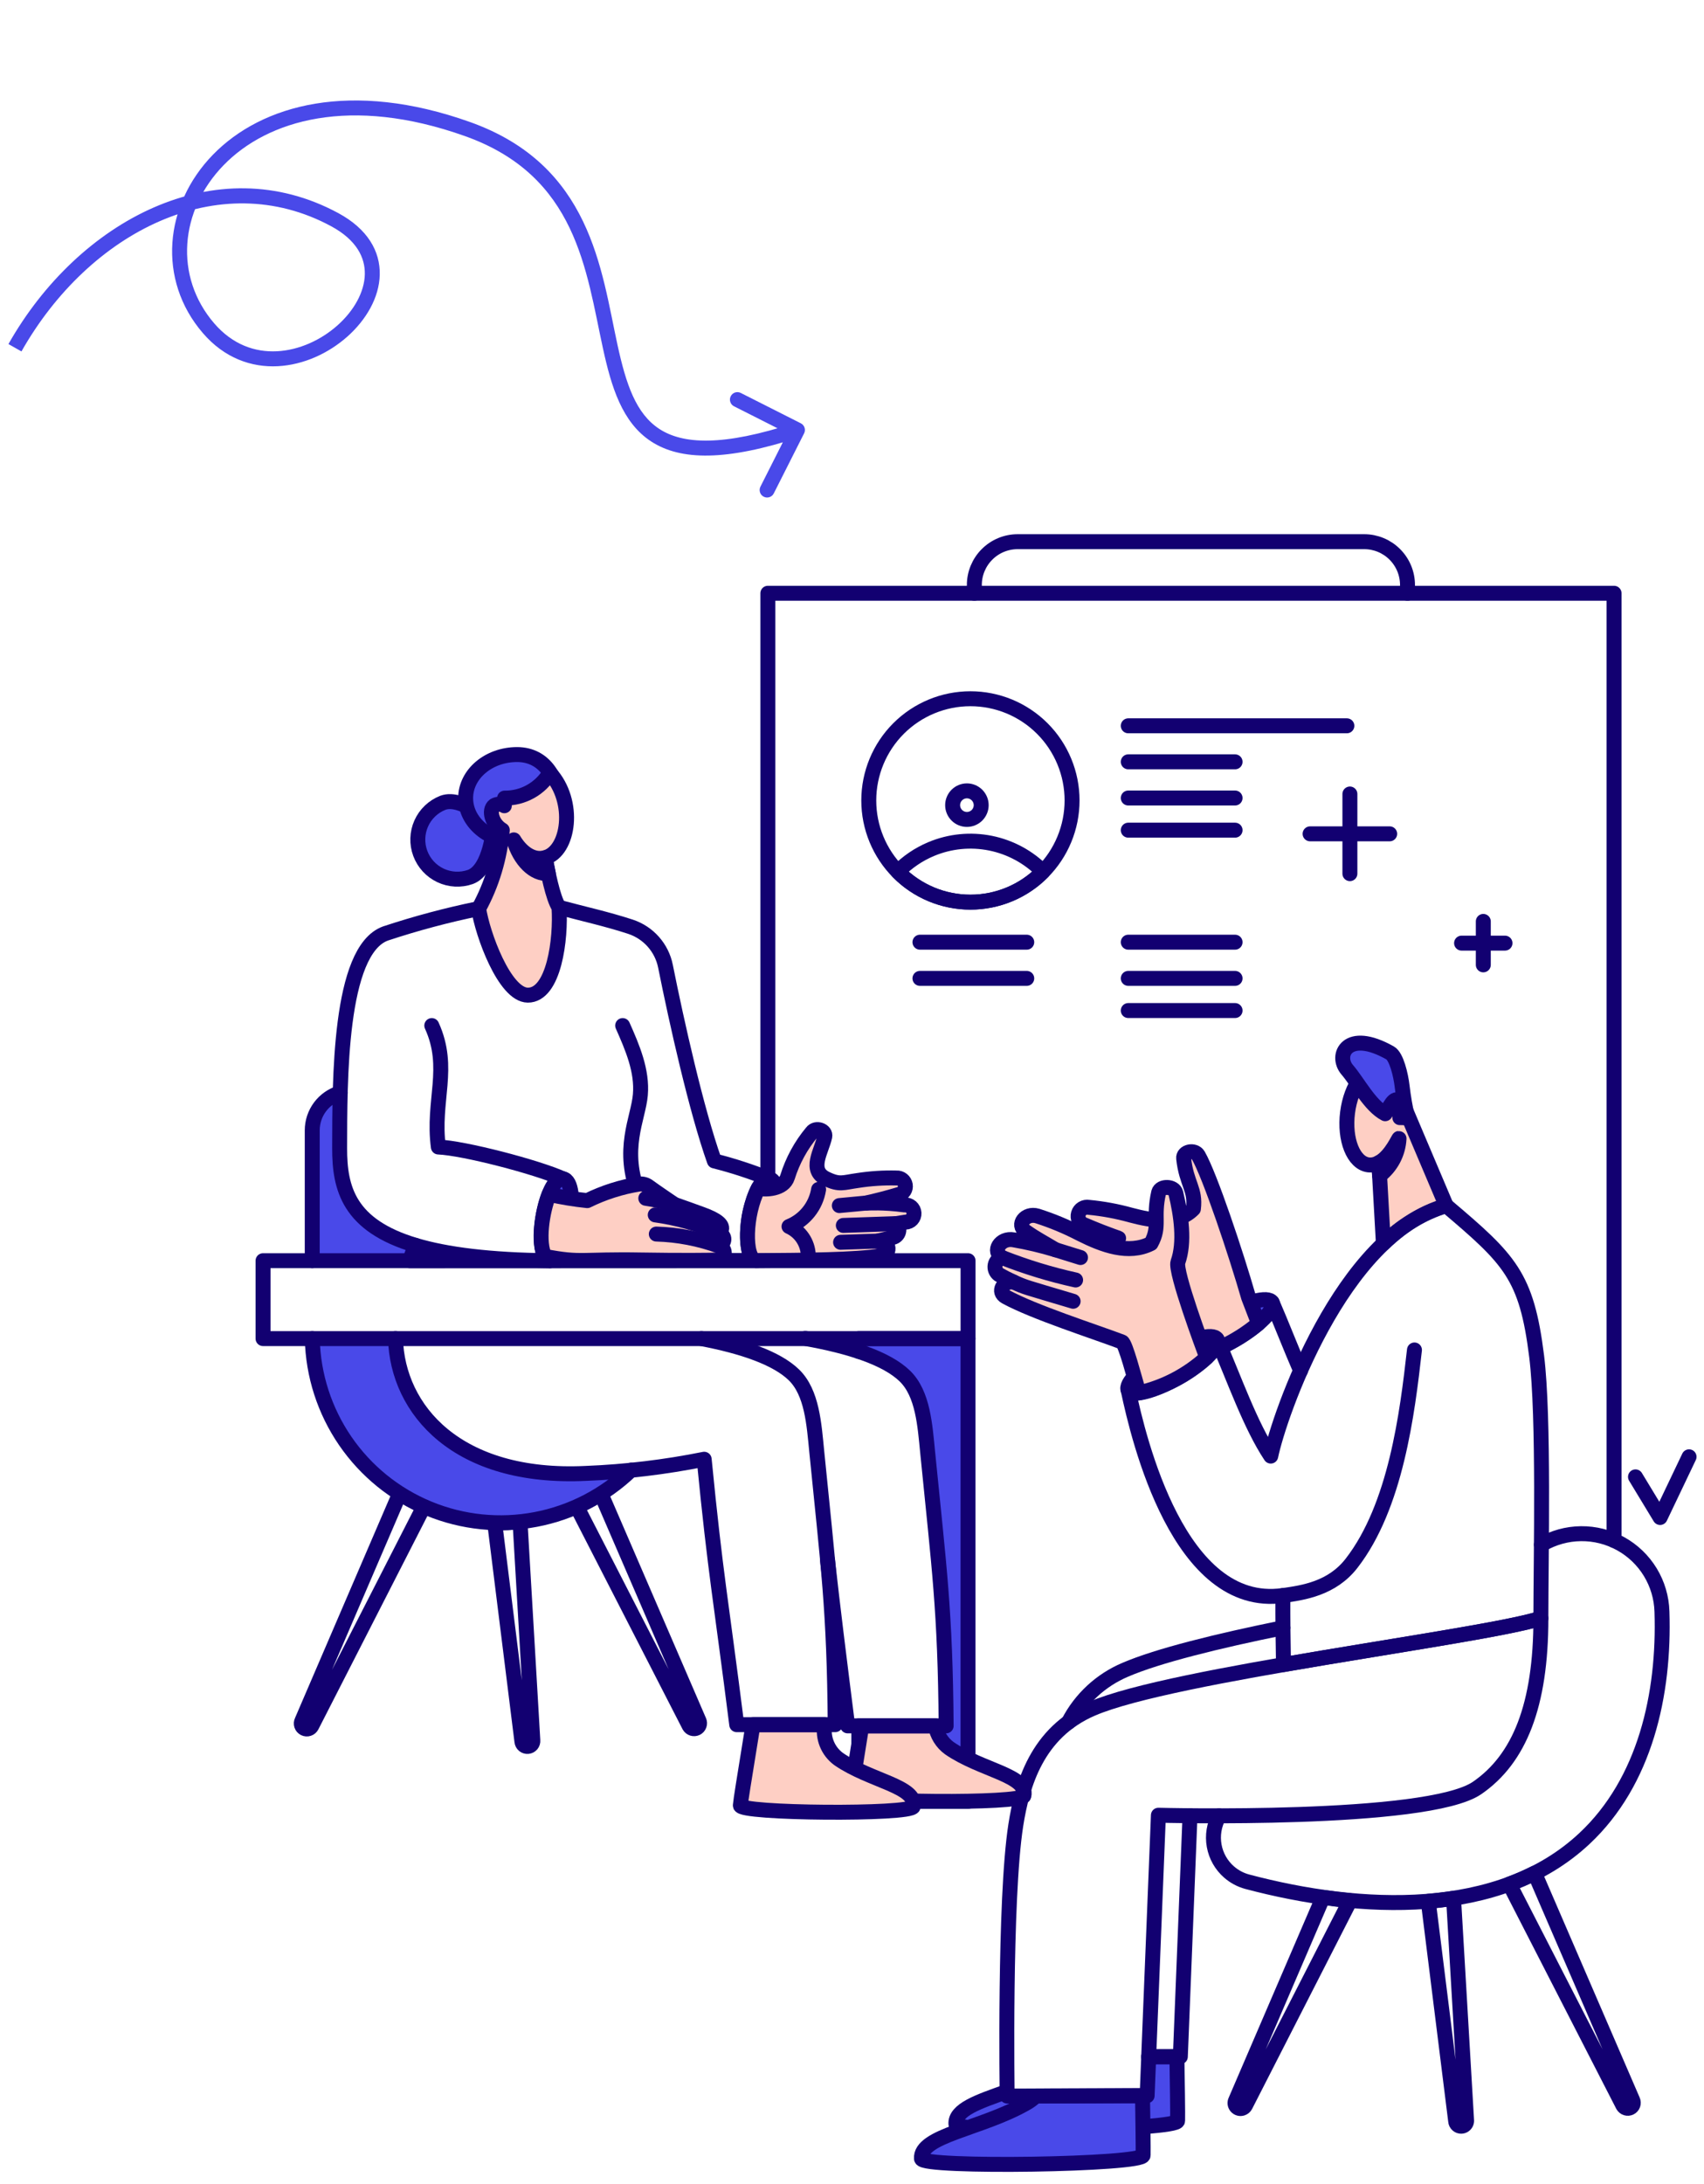 <svg width="114" height="146" viewBox="0 0 114 146" fill="none" xmlns="http://www.w3.org/2000/svg">
<path d="M109.417 98.736L111.064 101.452L113 97.395" stroke="#120071" stroke-linecap="round" stroke-linejoin="round"/>
<path d="M87.647 55.746H92.972" stroke="#120071" stroke-linecap="round" stroke-linejoin="round"/>
<path d="M90.31 58.408V53.083" stroke="#120071" stroke-linecap="round" stroke-linejoin="round"/>
<path d="M97.781 63.053H100.686" stroke="#120071" stroke-linecap="round" stroke-linejoin="round"/>
<path d="M99.235 64.506V61.601" stroke="#120071" stroke-linecap="round" stroke-linejoin="round"/>
<path d="M51.371 78.808V39.663H107.983V102.986" stroke="#120071" stroke-linecap="round" stroke-linejoin="round"/>
<path d="M94.164 39.664V39.113C94.164 38.344 93.859 37.607 93.315 37.063C92.771 36.519 92.034 36.214 91.265 36.214H68.083C67.703 36.214 67.326 36.289 66.974 36.434C66.622 36.58 66.303 36.794 66.034 37.063C65.764 37.332 65.551 37.652 65.405 38.003C65.259 38.355 65.184 38.732 65.185 39.113V39.664" stroke="#120071" stroke-linecap="round" stroke-linejoin="round"/>
<path d="M75.482 50.932H82.628" stroke="#120071" stroke-linecap="round" stroke-linejoin="round"/>
<path d="M75.482 48.524H90.107" stroke="#120071" stroke-linecap="round" stroke-linejoin="round"/>
<path d="M75.482 53.351H82.628" stroke="#120071" stroke-linecap="round" stroke-linejoin="round"/>
<path d="M75.482 55.501H82.628" stroke="#120071" stroke-linecap="round" stroke-linejoin="round"/>
<path d="M61.546 62.99H68.691" stroke="#120071" stroke-linecap="round" stroke-linejoin="round"/>
<path d="M61.546 65.41H68.691" stroke="#120071" stroke-linecap="round" stroke-linejoin="round"/>
<path d="M75.482 62.99H82.628" stroke="#120071" stroke-linecap="round" stroke-linejoin="round"/>
<path d="M75.482 65.41H82.628" stroke="#120071" stroke-linecap="round" stroke-linejoin="round"/>
<path d="M75.482 67.56H82.628" stroke="#120071" stroke-linecap="round" stroke-linejoin="round"/>
<path d="M64.922 46.714C63.118 46.714 61.389 47.431 60.113 48.706C58.838 49.982 58.122 51.712 58.122 53.515C58.122 55.319 58.839 57.048 60.114 58.324C61.39 59.599 63.119 60.315 64.923 60.315C65.816 60.315 66.7 60.139 67.525 59.797C68.35 59.455 69.1 58.954 69.731 58.323C70.363 57.691 70.864 56.941 71.205 56.116C71.547 55.291 71.723 54.407 71.723 53.514C71.723 52.621 71.547 51.737 71.205 50.912C70.863 50.087 70.362 49.337 69.731 48.706C69.099 48.074 68.349 47.573 67.524 47.231C66.699 46.89 65.815 46.714 64.922 46.714Z" stroke="#120071" stroke-linecap="round" stroke-linejoin="round"/>
<path d="M69.776 58.275C68.823 57.303 67.6 56.639 66.265 56.37C64.93 56.101 63.546 56.239 62.29 56.767C61.457 57.117 60.702 57.63 60.069 58.275C60.702 58.921 61.458 59.433 62.291 59.783C63.124 60.133 64.019 60.313 64.923 60.313C65.826 60.313 66.721 60.133 67.555 59.783C68.388 59.433 69.143 58.921 69.776 58.275Z" stroke="#120071" stroke-linecap="round" stroke-linejoin="round"/>
<path d="M64.688 54.784C64.941 54.784 65.184 54.683 65.363 54.504C65.542 54.325 65.643 54.082 65.643 53.829C65.643 53.575 65.542 53.333 65.363 53.153C65.184 52.974 64.941 52.873 64.688 52.873C64.434 52.873 64.191 52.974 64.012 53.153C63.833 53.333 63.732 53.575 63.732 53.829C63.732 54.082 63.833 54.325 64.012 54.504C64.191 54.683 64.434 54.784 64.688 54.784Z" stroke="#120071" stroke-linecap="round" stroke-linejoin="round"/>
<path d="M57.456 89.492V90.349C58.59 90.667 59.641 91.23 60.536 91.997C61.751 93.179 61.881 95.292 62.062 97.123C62.825 104.818 63.237 107.633 63.295 115.381H57.456V120.428H64.764V89.492H57.456Z" fill="#4949E9"/>
<path d="M57.456 115.383V120.43H64.761V89.492H57.456V90.351" stroke="#120071" stroke-linecap="round" stroke-linejoin="round"/>
<path d="M34.79 101.74C34.227 101.797 33.66 101.818 33.094 101.801L34.917 116.429C34.926 116.526 34.974 116.615 35.049 116.677C35.124 116.738 35.221 116.768 35.317 116.758C35.414 116.749 35.503 116.701 35.565 116.626C35.627 116.551 35.656 116.454 35.647 116.358L34.79 101.74Z" stroke="#120071" stroke-linecap="round" stroke-linejoin="round"/>
<path d="M46.767 115.051L40.204 99.863C39.687 100.19 39.147 100.478 38.588 100.727L46.111 115.383C46.157 115.466 46.234 115.528 46.325 115.556C46.416 115.584 46.514 115.576 46.599 115.534C46.684 115.491 46.75 115.417 46.781 115.327C46.813 115.237 46.808 115.138 46.769 115.051H46.767Z" stroke="#120071" stroke-linecap="round" stroke-linejoin="round"/>
<path d="M26.738 99.852L20.195 115.057C20.174 115.1 20.161 115.147 20.157 115.196C20.154 115.244 20.16 115.293 20.175 115.339C20.19 115.385 20.215 115.427 20.246 115.464C20.278 115.5 20.317 115.53 20.36 115.552C20.403 115.574 20.45 115.587 20.499 115.59C20.547 115.594 20.595 115.588 20.641 115.572C20.687 115.557 20.73 115.533 20.767 115.501C20.803 115.469 20.833 115.431 20.855 115.388L28.354 100.719C27.795 100.47 27.255 100.18 26.738 99.852Z" stroke="#120071" stroke-linecap="round" stroke-linejoin="round"/>
<path d="M27.405 84.285C27.531 83.933 27.665 83.588 27.804 83.257C23.344 81.929 22.716 79.465 22.723 76.755C22.723 75.711 22.723 74.427 22.761 73.059C22.221 73.22 21.746 73.551 21.409 74.003C21.071 74.455 20.889 75.004 20.889 75.568V84.285H27.405Z" fill="#4949E9"/>
<path d="M39.194 98.504C30.579 98.917 26.596 94.246 26.461 89.492H20.893C20.948 91.938 21.714 94.315 23.098 96.333C24.482 98.351 26.423 99.922 28.685 100.854C30.947 101.787 33.432 102.041 35.835 101.584C38.239 101.128 40.458 99.982 42.221 98.285C41.149 98.389 40.1 98.461 39.194 98.504Z" fill="#4949E9"/>
<path d="M20.891 89.492C20.946 91.938 21.712 94.315 23.096 96.333C24.48 98.351 26.421 99.922 28.683 100.854C30.945 101.787 33.43 102.04 35.834 101.584C38.237 101.128 40.456 99.982 42.219 98.285" stroke="#120071" stroke-linecap="round" stroke-linejoin="round"/>
<path d="M22.762 73.06C22.221 73.22 21.747 73.551 21.409 74.003C21.072 74.455 20.889 75.004 20.889 75.568V84.284" stroke="#120071" stroke-linecap="round" stroke-linejoin="round"/>
<path d="M63.507 116.871C63.018 116.514 62.688 115.982 62.586 115.386H57.652C57.652 115.386 56.99 119.475 56.936 119.969C56.803 120.528 68.377 120.615 68.5 120.054C68.796 118.699 65.628 118.343 63.507 116.871Z" fill="#FECFC4"/>
<path d="M63.507 116.871C63.018 116.514 62.688 115.982 62.586 115.386H57.652C57.652 115.386 56.99 119.475 56.936 119.969C56.803 120.528 68.377 120.615 68.5 120.054C68.796 118.699 65.628 118.343 63.507 116.871Z" stroke="#120071" stroke-linecap="round" stroke-linejoin="round"/>
<path d="M55.362 104.298C55.722 107.523 56.107 110.614 56.71 115.383H63.298C63.241 107.635 62.827 104.82 62.064 97.126C61.883 95.294 61.753 93.181 60.539 91.999C59.308 90.8 56.838 90.009 53.876 89.482" stroke="#120071" stroke-linecap="round" stroke-linejoin="round"/>
<path d="M56.1 117.597C55.749 117.339 55.476 116.987 55.313 116.582C55.15 116.177 55.103 115.735 55.178 115.304H50.377C49.672 119.678 49.6 120.068 49.531 120.693C49.398 121.251 60.972 121.34 61.096 120.778C61.391 119.426 58.223 119.069 56.1 117.597Z" fill="#FECFC4"/>
<path d="M56.1 117.597C55.749 117.339 55.476 116.987 55.313 116.582C55.15 116.177 55.103 115.735 55.178 115.304H50.377C49.672 119.678 49.6 120.068 49.531 120.693C49.398 121.251 60.972 121.34 61.096 120.778C61.391 119.426 58.223 119.069 56.1 117.597Z" stroke="#120071" stroke-linecap="round" stroke-linejoin="round"/>
<path d="M26.459 89.492C26.593 94.246 30.576 98.917 39.192 98.504C41.852 98.4 44.5 98.083 47.11 97.558C47.868 105.301 48.236 106.974 49.289 115.304H55.877C55.82 107.556 55.405 104.741 54.642 97.047C54.461 95.216 54.331 93.103 53.117 91.921C51.953 90.787 49.678 90.017 46.928 89.492" stroke="#120071" stroke-linecap="round" stroke-linejoin="round"/>
<path d="M27.8 83.257C27.664 83.588 27.529 83.932 27.4 84.285L50.554 84.276L51.468 78.813C50.271 78.33 49.042 77.929 47.791 77.614C46.583 74.202 45.275 68.358 44.521 64.595C44.399 63.988 44.118 63.424 43.706 62.96C43.295 62.497 42.768 62.151 42.18 61.957C40.62 61.447 39.046 61.101 37.397 60.66L32.023 60.746C29.914 61.177 27.832 61.733 25.788 62.409C22.668 63.544 22.734 72.319 22.722 76.754C22.715 79.464 23.342 81.929 27.8 83.257Z" stroke="#120071" stroke-linecap="round" stroke-linejoin="round"/>
<path d="M28.887 68.564C30.184 71.412 28.915 73.581 29.326 76.683C31.016 76.753 35.865 78.004 37.672 78.812" stroke="#120071" stroke-linecap="round" stroke-linejoin="round"/>
<path d="M41.657 68.564C42.311 70.036 42.979 71.59 42.841 73.194C42.704 74.799 41.507 76.844 42.766 79.951" stroke="#120071" stroke-linecap="round" stroke-linejoin="round"/>
<path d="M37.67 78.81C36.489 78.618 35.564 83.962 36.782 84.281C38.037 84.376 38.844 79.002 37.67 78.81Z" fill="#4949E9"/>
<path d="M37.67 78.81C36.489 78.618 35.564 83.962 36.782 84.281C38.037 84.376 38.844 79.002 37.67 78.81Z" stroke="#120071" stroke-linecap="round" stroke-linejoin="round"/>
<path d="M48.145 83.317C48.469 83.07 48.602 82.662 48.074 82.403C48.146 82.375 48.206 82.324 48.246 82.258C48.417 81.908 47.974 81.543 46.96 81.18C46.343 80.957 45.738 80.733 45.124 80.524C44.57 80.142 43.964 79.742 43.419 79.346C43.326 79.272 43.219 79.217 43.104 79.185C42.989 79.153 42.87 79.145 42.752 79.161C41.548 79.356 40.381 79.729 39.288 80.268C38.429 80.179 37.576 80.038 36.734 79.847C36.264 81.013 35.957 83.081 36.453 83.998C38.943 84.471 38.824 84.164 42.933 84.236C45.384 84.279 47.783 84.261 48.027 84.236C48.135 84.226 48.235 84.18 48.313 84.105C48.39 84.029 48.44 83.93 48.454 83.823C48.467 83.717 48.444 83.608 48.388 83.516C48.332 83.424 48.246 83.354 48.145 83.317Z" fill="#FECFC4"/>
<path d="M48.145 83.317C48.469 83.07 48.602 82.662 48.074 82.403C48.146 82.375 48.206 82.324 48.246 82.258C48.417 81.908 47.974 81.543 46.96 81.18C46.343 80.957 45.738 80.733 45.124 80.524C44.57 80.142 43.964 79.742 43.419 79.346C43.326 79.272 43.219 79.217 43.104 79.185C42.989 79.153 42.87 79.145 42.752 79.161C41.548 79.356 40.381 79.729 39.288 80.268C38.429 80.179 37.576 80.038 36.734 79.847C36.264 81.013 35.957 83.081 36.453 83.998C38.943 84.471 38.824 84.164 42.933 84.236C45.384 84.279 47.783 84.261 48.027 84.236C48.135 84.226 48.235 84.18 48.313 84.105C48.39 84.029 48.44 83.93 48.454 83.823C48.467 83.717 48.444 83.608 48.388 83.516C48.332 83.424 48.246 83.354 48.145 83.317Z" stroke="#120071" stroke-linecap="round" stroke-linejoin="round"/>
<path d="M43.205 80.112C43.852 80.211 44.492 80.348 45.123 80.522" stroke="#120071" stroke-linecap="round" stroke-linejoin="round"/>
<path d="M43.837 81.222C45.296 81.424 46.722 81.821 48.075 82.402" stroke="#120071" stroke-linecap="round" stroke-linejoin="round"/>
<path d="M43.908 82.503C45.356 82.544 46.786 82.818 48.146 83.317" stroke="#120071" stroke-linecap="round" stroke-linejoin="round"/>
<path d="M51.47 78.809C50.766 78.695 50.217 80.667 50.106 81.396C49.878 82.88 50.068 84.15 50.557 84.273H50.718C51.195 84.159 51.706 83.071 51.946 81.696C52.077 80.946 52.167 78.924 51.47 78.809Z" fill="#4949E9"/>
<path d="M51.47 78.809C50.766 78.695 50.217 80.667 50.106 81.396C49.878 82.88 50.068 84.15 50.557 84.273H50.718C51.195 84.159 51.706 83.071 51.946 81.696C52.077 80.946 52.167 78.924 51.47 78.809Z" stroke="#120071" stroke-linecap="round" stroke-linejoin="round"/>
<path d="M60.525 80.557C57.596 80.166 56.767 80.856 60.16 79.851C60.294 79.815 60.409 79.731 60.483 79.614C60.558 79.498 60.587 79.358 60.565 79.222C60.542 79.086 60.47 78.962 60.362 78.876C60.254 78.79 60.118 78.747 59.98 78.755C59.112 78.733 58.245 78.789 57.387 78.922C56.4 79.058 56.176 79.24 55.282 78.812C54.066 78.23 54.963 76.975 55.177 75.987C55.266 75.571 54.583 75.337 54.321 75.693C53.583 76.576 53.027 77.597 52.685 78.695C52.428 79.521 51.19 79.561 50.732 79.438C49.819 81.215 49.777 84.083 50.557 84.28C53.774 84.256 57.27 84.244 58.987 83.95C59.108 83.938 59.22 83.88 59.299 83.788C59.378 83.696 59.418 83.577 59.411 83.456C59.404 83.335 59.351 83.221 59.263 83.138C59.174 83.055 59.057 83.01 58.935 83.012C58.551 82.954 58.462 83.052 59.717 82.73C59.814 82.71 59.904 82.663 59.976 82.594C60.048 82.525 60.098 82.437 60.121 82.34C60.145 82.243 60.139 82.142 60.106 82.048C60.074 81.954 60.014 81.871 59.936 81.81C60.157 81.776 60.375 81.741 60.589 81.704C60.666 81.701 60.742 81.684 60.811 81.652C60.881 81.621 60.944 81.575 60.996 81.519C61.048 81.462 61.089 81.395 61.115 81.323C61.141 81.251 61.152 81.174 61.148 81.097C61.143 81.02 61.123 80.945 61.09 80.876C61.056 80.807 61.008 80.746 60.95 80.695C60.892 80.645 60.825 80.607 60.752 80.583C60.679 80.559 60.602 80.55 60.525 80.557Z" fill="#FECFC4"/>
<path d="M60.525 80.557C57.596 80.166 56.767 80.856 60.16 79.851C60.294 79.815 60.409 79.731 60.483 79.614C60.558 79.498 60.587 79.358 60.565 79.222C60.542 79.086 60.47 78.962 60.362 78.876C60.254 78.79 60.118 78.747 59.98 78.755C59.112 78.733 58.245 78.789 57.387 78.922C56.4 79.058 56.176 79.24 55.282 78.812C54.066 78.23 54.963 76.975 55.177 75.987C55.266 75.571 54.583 75.337 54.321 75.693C53.583 76.576 53.027 77.597 52.685 78.695C52.428 79.521 51.19 79.561 50.732 79.438C49.819 81.215 49.777 84.083 50.557 84.28C53.774 84.256 57.27 84.244 58.987 83.95C59.108 83.938 59.22 83.88 59.299 83.788C59.378 83.696 59.418 83.577 59.411 83.456C59.404 83.335 59.351 83.221 59.263 83.138C59.174 83.055 59.057 83.01 58.935 83.012C58.551 82.954 58.462 83.052 59.717 82.73C59.814 82.71 59.904 82.663 59.976 82.594C60.048 82.525 60.098 82.437 60.121 82.34C60.145 82.243 60.139 82.142 60.106 82.048C60.074 81.954 60.014 81.871 59.936 81.81C60.157 81.776 60.375 81.741 60.589 81.704C60.666 81.701 60.742 81.684 60.811 81.652C60.881 81.621 60.944 81.575 60.996 81.519C61.048 81.462 61.089 81.395 61.115 81.323C61.141 81.251 61.152 81.174 61.148 81.097C61.143 81.02 61.123 80.945 61.09 80.876C61.056 80.807 61.008 80.746 60.95 80.695C60.892 80.645 60.825 80.607 60.752 80.583C60.679 80.559 60.602 80.55 60.525 80.557Z" stroke="#120071" stroke-linecap="round" stroke-linejoin="round"/>
<path d="M57.952 80.429L56.152 80.599" stroke="#120071" stroke-linecap="round" stroke-linejoin="round"/>
<path d="M59.935 81.806L56.419 81.926" stroke="#120071" stroke-linecap="round" stroke-linejoin="round"/>
<path d="M58.68 82.974L56.236 83.054" stroke="#120071" stroke-linecap="round" stroke-linejoin="round"/>
<path d="M54.765 79.519C54.677 80.068 54.449 80.585 54.102 81.019C53.755 81.453 53.302 81.79 52.786 81.997C53.155 82.164 53.47 82.429 53.698 82.764C53.925 83.099 54.056 83.49 54.075 83.894" stroke="#120071" stroke-linecap="round" stroke-linejoin="round"/>
<path d="M27.798 83.257C29.864 83.873 32.752 84.244 36.782 84.285" stroke="#120071" stroke-linecap="round" stroke-linejoin="round"/>
<path d="M29.627 53.671C28.983 53.925 28.463 54.421 28.181 55.054C27.899 55.686 27.876 56.404 28.117 57.053C28.359 57.703 28.845 58.231 29.471 58.526C30.098 58.821 30.816 58.858 31.469 58.629C32.84 58.121 33.027 55.229 33.027 55.229C33.027 55.229 30.996 53.163 29.627 53.671Z" fill="#4949E9"/>
<path d="M29.627 53.671C28.983 53.925 28.463 54.421 28.181 55.054C27.899 55.686 27.876 56.404 28.117 57.053C28.359 57.703 28.845 58.231 29.471 58.526C30.098 58.821 30.816 58.858 31.469 58.629C32.84 58.121 33.027 55.229 33.027 55.229C33.027 55.229 30.996 53.163 29.627 53.671Z" stroke="#120071" stroke-linecap="round" stroke-linejoin="round"/>
<path d="M37.385 53.772C37.385 55.38 36.497 56.27 34.595 56.27C32.693 56.27 31.152 54.967 31.152 53.358C31.152 51.749 32.694 50.446 34.595 50.446C36.497 50.446 37.385 52.164 37.385 53.772Z" fill="#4949E9"/>
<path d="M37.385 53.772C37.385 55.38 36.497 56.27 34.595 56.27C32.693 56.27 31.152 54.967 31.152 53.358C31.152 51.749 32.694 50.446 34.595 50.446C36.497 50.446 37.385 52.164 37.385 53.772Z" stroke="#120071" stroke-linecap="round" stroke-linejoin="round"/>
<path d="M36.469 57.341C38.068 56.909 38.547 53.592 36.783 51.668C36.47 52.19 36.026 52.62 35.495 52.917C34.964 53.213 34.365 53.365 33.757 53.358C33.742 53.528 33.737 53.698 33.741 53.868C33.642 53.804 33.526 53.768 33.408 53.765C33.29 53.762 33.173 53.793 33.071 53.853C32.671 54.15 32.9 55.082 33.604 55.496C33.449 57.337 32.911 59.125 32.024 60.745C32.27 62.427 33.752 66.512 35.306 66.531C37.07 66.548 37.541 62.755 37.398 60.66C36.978 60.036 36.635 58.193 36.469 57.341Z" fill="#FECFC4"/>
<path d="M36.469 57.341C38.068 56.909 38.547 53.592 36.783 51.668C36.47 52.19 36.026 52.62 35.495 52.917C34.964 53.213 34.365 53.365 33.757 53.358C33.742 53.528 33.737 53.698 33.741 53.868C33.642 53.804 33.526 53.768 33.408 53.765C33.29 53.762 33.173 53.793 33.071 53.853C32.671 54.15 32.9 55.082 33.604 55.496C33.449 57.337 32.911 59.125 32.024 60.745C32.27 62.427 33.752 66.512 35.306 66.531C37.07 66.548 37.541 62.755 37.398 60.66C36.978 60.036 36.635 58.193 36.469 57.341Z" stroke="#120071" stroke-linecap="round" stroke-linejoin="round"/>
<path d="M34.374 56.151C34.779 57.532 35.73 58.48 36.683 58.391C36.608 58.041 36.537 57.685 36.469 57.342C35.608 57.573 34.834 56.922 34.374 56.151Z" fill="#4949E9"/>
<path d="M34.374 56.151C34.779 57.532 35.73 58.48 36.683 58.391C36.608 58.041 36.537 57.685 36.469 57.342C35.608 57.573 34.834 56.922 34.374 56.151Z" stroke="#120071" stroke-linecap="round" stroke-linejoin="round"/>
<path d="M64.764 84.284H17.598V89.492H64.764V84.284Z" stroke="#120071" stroke-linecap="round" stroke-linejoin="round"/>
<path d="M97.244 126.91C96.683 126.998 96.119 127.066 95.553 127.114L97.386 141.805C97.388 141.854 97.401 141.902 97.423 141.946C97.445 141.99 97.476 142.029 97.514 142.061C97.57 142.109 97.64 142.139 97.714 142.147C97.788 142.155 97.863 142.14 97.928 142.105C97.993 142.069 98.046 142.014 98.079 141.948C98.113 141.881 98.125 141.806 98.115 141.733L97.244 126.91Z" stroke="#120071" stroke-linecap="round" stroke-linejoin="round"/>
<path d="M102.666 125.229C102.118 125.504 101.555 125.748 100.98 125.959L108.577 140.76C108.624 140.843 108.7 140.906 108.791 140.934C108.883 140.962 108.981 140.954 109.066 140.911C109.152 140.868 109.217 140.794 109.249 140.704C109.28 140.614 109.276 140.515 109.236 140.428L102.666 125.229Z" stroke="#120071" stroke-linecap="round" stroke-linejoin="round"/>
<path d="M88.508 126.85L82.663 140.433C82.63 140.498 82.617 140.572 82.626 140.644C82.635 140.717 82.666 140.785 82.713 140.84C82.761 140.895 82.824 140.935 82.895 140.954C82.965 140.974 83.04 140.971 83.109 140.948C83.155 140.933 83.197 140.909 83.234 140.877C83.271 140.846 83.301 140.807 83.323 140.764L90.323 127.068C89.716 127.011 89.111 126.939 88.508 126.85Z" stroke="#120071" stroke-linecap="round" stroke-linejoin="round"/>
<path d="M81.556 121.395C81.222 122.006 81.106 122.712 81.23 123.397C81.353 124.082 81.707 124.705 82.233 125.16C82.582 125.463 82.995 125.682 83.44 125.802C91.012 127.81 100.28 128.267 106.001 122.916C110.063 119.117 111.368 113.26 111.187 107.744C111.16 106.814 110.892 105.907 110.409 105.112C109.925 104.316 109.244 103.661 108.43 103.209C107.617 102.756 106.699 102.524 105.769 102.534C104.838 102.544 103.926 102.796 103.122 103.266" stroke="#120071" stroke-linecap="round" stroke-linejoin="round"/>
<path d="M78.739 137.501L76.855 137.506L76.75 140.106L67.386 140.13C67.386 140.13 67.386 140.024 67.382 139.828C65.456 140.509 63.878 141.044 63.956 142.011C64.01 142.651 78.853 142.424 78.787 141.783C78.8 141.408 78.765 139.04 78.739 137.501Z" fill="#4949E9"/>
<path d="M67.379 139.828C65.453 140.509 63.875 141.044 63.953 142.012C64.006 142.652 78.85 142.424 78.784 141.783C78.798 141.406 78.763 139.038 78.737 137.501L76.853 137.506" stroke="#120071" stroke-linecap="round" stroke-linejoin="round"/>
<path d="M85.834 108.822C81.482 109.705 77.457 110.694 75.283 111.631C73.648 112.322 72.306 113.561 71.488 115.136" stroke="#120071" stroke-linecap="round" stroke-linejoin="round"/>
<path d="M76.849 137.507L78.966 137.501L79.613 121.388" stroke="#120071" stroke-linecap="round" stroke-linejoin="round"/>
<path d="M93.794 73.633C93.685 72.386 93.141 71.443 92.376 71.345C91.379 71.218 90.383 72.578 90.154 74.382C89.925 76.186 90.549 77.751 91.547 77.878C91.79 77.904 92.036 77.852 92.247 77.729L92.551 83.138C93.722 81.961 95.164 81.09 96.751 80.603L93.794 73.633Z" fill="#FECFC4"/>
<path d="M93.794 73.633C93.685 72.386 93.141 71.443 92.376 71.345C91.379 71.218 90.383 72.578 90.154 74.382C89.925 76.186 90.549 77.751 91.547 77.878C91.79 77.904 92.036 77.852 92.247 77.729L92.551 83.138C93.722 81.961 95.164 81.09 96.751 80.603L93.794 73.633Z" stroke="#120071" stroke-linecap="round" stroke-linejoin="round"/>
<path d="M92.247 77.729L92.296 78.596C92.679 78.302 92.993 77.929 93.218 77.503C93.443 77.076 93.572 76.605 93.597 76.124C93.617 75.954 93.093 77.287 92.247 77.729Z" fill="#4949E9"/>
<path d="M92.247 77.729L92.296 78.596C92.679 78.302 92.993 77.929 93.218 77.503C93.443 77.076 93.572 76.605 93.597 76.124C93.617 75.954 93.093 77.287 92.247 77.729Z" stroke="#120071" stroke-linecap="round" stroke-linejoin="round"/>
<path d="M93.807 72.638C93.714 71.839 93.418 70.63 93.002 70.394C90.114 68.76 89.31 70.577 90.136 71.526C90.83 72.325 91.649 73.927 92.671 74.458C92.943 74.128 93.247 73.172 93.702 73.646C93.809 74 93.791 74.379 93.652 74.721C93.72 74.731 94.099 74.721 94.166 74.721C94.008 74.034 93.888 73.339 93.807 72.638Z" fill="#4949E9"/>
<path d="M93.807 72.638C93.714 71.839 93.418 70.63 93.002 70.394C90.114 68.76 89.31 70.577 90.136 71.526C90.83 72.325 91.649 73.927 92.671 74.458C92.943 74.128 93.247 73.172 93.702 73.646C93.809 74 93.791 74.379 93.652 74.721C93.72 74.731 94.099 74.721 94.166 74.721C94.008 74.034 93.888 73.339 93.807 72.638Z" stroke="#120071" stroke-linecap="round" stroke-linejoin="round"/>
<path d="M87.008 91.627C86.36 90.142 85.748 88.544 85.106 87.068" stroke="#120071" stroke-linecap="round" stroke-linejoin="round"/>
<path d="M79.466 90.662L81.421 89.532C81.5 89.714 81.578 89.898 81.656 90.082C81.979 89.932 82.295 89.767 82.604 89.588C84.243 88.642 85.362 87.514 85.105 87.068C84.847 86.622 83.311 87.027 81.672 87.974C80.033 88.921 78.913 90.048 79.17 90.494C79.204 90.542 79.248 90.582 79.299 90.611C79.35 90.64 79.407 90.657 79.466 90.662Z" fill="#4949E9"/>
<path d="M81.656 90.082C81.979 89.932 82.295 89.767 82.604 89.588C84.243 88.642 85.362 87.514 85.105 87.068C84.847 86.622 83.311 87.027 81.672 87.974C80.033 88.921 78.913 90.048 79.17 90.494C79.204 90.542 79.248 90.582 79.299 90.611C79.35 90.64 79.407 90.657 79.466 90.662" stroke="#120071" stroke-linecap="round" stroke-linejoin="round"/>
<path d="M80.279 90.193L81.421 89.533C81.5 89.714 81.578 89.897 81.656 90.082C82.572 89.663 83.428 89.123 84.201 88.477L83.536 86.749C82.695 83.825 80.953 78.605 80.164 77.239C79.923 76.822 79.136 76.985 79.188 77.445C79.367 79.135 80.01 79.5 79.84 80.822C78.798 81.891 77.1 81.624 75.656 81.237C74.736 80.981 73.796 80.807 72.845 80.717C72.698 80.689 72.545 80.716 72.416 80.794C72.287 80.872 72.192 80.995 72.15 81.139C72.107 81.284 72.12 81.439 72.185 81.574C72.25 81.71 72.363 81.816 72.503 81.872C76.127 83.418 75.197 82.519 72.01 82.584C71.85 82.557 71.685 82.595 71.552 82.689C71.419 82.782 71.328 82.925 71.299 83.085C71.27 83.245 71.305 83.411 71.397 83.545C71.489 83.68 71.63 83.773 71.79 83.804C72.018 83.871 72.251 83.939 72.489 84.005C72.419 84.046 72.359 84.102 72.312 84.169C72.266 84.235 72.235 84.311 72.221 84.391C72.207 84.471 72.211 84.552 72.232 84.631C72.252 84.709 72.29 84.782 72.342 84.844C72.411 84.928 72.503 84.989 72.607 85.021C73.939 85.535 73.847 85.415 73.423 85.427C72.755 85.445 72.609 86.252 73.242 86.429C75.239 86.978 77.274 87.379 79.33 87.629C79.59 88.308 80.053 89.574 80.279 90.193Z" fill="#FECFC4"/>
<path d="M81.656 90.082C82.572 89.663 83.428 89.123 84.201 88.477L83.536 86.749C82.695 83.825 80.953 78.605 80.164 77.239C79.923 76.822 79.136 76.985 79.188 77.445C79.367 79.135 80.01 79.5 79.84 80.822C78.798 81.891 77.1 81.624 75.656 81.237C74.736 80.981 73.796 80.807 72.845 80.717C72.698 80.689 72.545 80.716 72.416 80.794C72.287 80.872 72.192 80.995 72.15 81.139C72.107 81.284 72.12 81.439 72.185 81.574C72.25 81.71 72.363 81.816 72.503 81.872C76.127 83.418 75.197 82.519 72.01 82.584C71.85 82.557 71.685 82.595 71.552 82.689C71.419 82.782 71.328 82.925 71.299 83.085C71.27 83.245 71.305 83.411 71.397 83.545C71.489 83.68 71.63 83.773 71.79 83.804C72.018 83.871 72.251 83.939 72.489 84.005C72.419 84.046 72.359 84.102 72.312 84.169C72.266 84.235 72.235 84.311 72.221 84.391C72.207 84.471 72.211 84.552 72.232 84.631C72.252 84.709 72.29 84.782 72.342 84.844C72.411 84.928 72.503 84.989 72.607 85.021C73.939 85.535 73.847 85.415 73.423 85.427C72.755 85.445 72.609 86.252 73.242 86.429C75.239 86.978 77.274 87.379 79.33 87.629C79.65 88.482 79.965 89.337 80.277 90.194" stroke="#120071" stroke-linecap="round" stroke-linejoin="round"/>
<path d="M102.804 90.678C102.132 85.282 101.013 84.212 96.752 80.604C89.707 82.551 85.561 94.688 85.015 97.347C83.65 95.291 82.582 92.212 81.418 89.533L75.483 92.959C76.177 96.233 78.886 107.64 85.826 106.67C85.82 108.268 85.839 109.82 85.867 111.287C93.079 110.031 100.814 108.921 103.086 108.191C103.089 104.096 103.306 94.706 102.804 90.678Z" stroke="#120071" stroke-linecap="round" stroke-linejoin="round"/>
<path d="M85.831 106.67C87.192 106.479 89.105 106.206 90.419 104.515C93.381 100.705 94.152 94.496 94.629 90.252" stroke="#120071" stroke-linecap="round" stroke-linejoin="round"/>
<path d="M77.986 90.44C79.625 89.493 81.162 89.088 81.419 89.533C81.677 89.979 80.557 91.108 78.918 92.054C77.28 93 75.742 93.405 75.485 92.959C75.227 92.513 76.347 91.386 77.986 90.44Z" fill="#4949E9"/>
<path d="M77.986 90.44C79.625 89.493 81.162 89.088 81.419 89.533C81.677 89.979 80.557 91.108 78.918 92.054C77.28 93 75.742 93.405 75.485 92.959C75.227 92.513 76.347 91.386 77.986 90.44Z" stroke="#120071" stroke-linecap="round" stroke-linejoin="round"/>
<path d="M78.805 84.382C79.278 83.054 79.026 81.27 78.662 79.755C78.547 79.291 77.642 79.255 77.52 79.71C77.12 81.427 77.648 81.969 77.003 83.135C75.493 83.897 73.789 83.25 72.282 82.494C71.358 82.013 70.394 81.612 69.401 81.295C68.601 81.056 67.973 81.875 68.608 82.323C69.3 82.811 69.838 83.081 70.617 83.553C69.696 83.273 68.759 83.051 67.811 82.888C66.922 82.725 66.335 83.661 67.054 84.077C66.936 84.105 66.828 84.167 66.743 84.255C66.659 84.342 66.601 84.452 66.577 84.572C66.553 84.691 66.564 84.815 66.608 84.928C66.652 85.042 66.727 85.14 66.826 85.212C67.141 85.389 67.463 85.552 67.792 85.703C67.107 85.63 66.695 86.378 67.292 86.701C69.202 87.735 73.099 88.977 75.065 89.716C75.293 89.801 75.895 92.103 76.19 93.123C77.884 92.739 79.45 91.921 80.731 90.748C80.503 90.141 78.586 85 78.805 84.382Z" fill="#FECFC4"/>
<path d="M78.805 84.382C79.278 83.054 79.026 81.27 78.662 79.755C78.547 79.291 77.642 79.255 77.52 79.71C77.12 81.427 77.648 81.969 77.003 83.135C75.493 83.897 73.789 83.25 72.282 82.494C71.358 82.013 70.394 81.612 69.401 81.295C68.601 81.056 67.973 81.875 68.608 82.323C69.3 82.811 69.838 83.081 70.617 83.553C69.696 83.273 68.759 83.051 67.811 82.888C66.922 82.725 66.335 83.661 67.054 84.077C66.936 84.105 66.828 84.167 66.743 84.255C66.659 84.342 66.601 84.452 66.577 84.572C66.553 84.691 66.564 84.815 66.608 84.928C66.652 85.042 66.727 85.14 66.826 85.212C67.141 85.389 67.463 85.552 67.792 85.703C67.107 85.63 66.695 86.378 67.292 86.701C69.202 87.735 73.099 88.977 75.065 89.716C75.293 89.801 75.895 92.103 76.19 93.123C77.884 92.739 79.45 91.921 80.731 90.748C80.503 90.141 78.586 85 78.805 84.382Z" stroke="#120071" stroke-linecap="round" stroke-linejoin="round"/>
<path d="M70.618 83.553L72.287 84.072" stroke="#120071" stroke-linecap="round" stroke-linejoin="round"/>
<path d="M76.436 140.107L69.306 140.125C69.107 140.32 68.882 140.487 68.637 140.621C65.644 142.329 61.521 142.769 61.647 144.318C61.699 144.96 76.543 144.732 76.477 144.09C76.489 143.739 76.461 141.636 76.436 140.107Z" fill="#4949E9"/>
<path d="M76.436 140.107L69.306 140.125C69.107 140.32 68.882 140.487 68.637 140.621C65.644 142.329 61.521 142.769 61.647 144.318C61.699 144.96 76.543 144.732 76.477 144.09C76.489 143.739 76.461 141.636 76.436 140.107Z" stroke="#120071" stroke-linecap="round" stroke-linejoin="round"/>
<path d="M73.062 114.236C69.347 115.838 68.38 119.346 67.959 122.015C67.181 126.974 67.381 140.132 67.381 140.132L76.745 140.108L77.499 121.357C77.499 121.357 95.484 121.831 98.823 119.533C101.645 117.592 103.088 114.017 103.088 108.192C99.114 109.466 78.444 111.914 73.062 114.236Z" stroke="#120071" stroke-linecap="round" stroke-linejoin="round"/>
<path d="M67.793 85.702C68.635 86.085 68.478 86.007 71.794 86.997" stroke="#120071" stroke-linecap="round" stroke-linejoin="round"/>
<path d="M71.959 85.574C70.287 85.205 68.648 84.704 67.055 84.078" stroke="#120071" stroke-linecap="round" stroke-linejoin="round"/>
<path d="M22.398 14.688L22.635 14.248L22.398 14.688ZM13.952 21.944L14.331 21.618L13.952 21.944ZM53.796 28.971C53.92 28.724 53.821 28.424 53.575 28.299L49.558 26.27C49.312 26.145 49.011 26.244 48.887 26.491C48.762 26.737 48.861 27.038 49.107 27.163L52.678 28.966L50.874 32.536C50.75 32.783 50.849 33.084 51.095 33.208C51.342 33.333 51.642 33.234 51.767 32.987L53.796 28.971ZM1.435 23.495C5.972 15.484 14.659 11.076 22.16 15.128L22.635 14.248C14.456 9.83 5.243 14.743 0.565 23.002L1.435 23.495ZM22.16 15.128C23.851 16.041 24.433 17.218 24.407 18.344C24.379 19.514 23.693 20.759 22.583 21.748C21.479 22.732 20.013 23.409 18.53 23.484C17.065 23.558 15.564 23.048 14.331 21.618L13.574 22.271C15.017 23.945 16.821 24.572 18.581 24.483C20.322 24.395 21.999 23.608 23.249 22.494C24.493 21.385 25.37 19.898 25.406 18.368C25.443 16.795 24.59 15.304 22.635 14.248L22.16 15.128ZM14.331 21.618C11.639 18.495 12.015 14.07 14.96 11.043C17.891 8.031 23.442 6.369 31.11 9.1L31.445 8.158C23.509 5.332 17.515 6.984 14.243 10.346C10.985 13.694 10.5 18.705 13.574 22.271L14.331 21.618ZM31.11 9.1C38.602 11.768 39.198 18.068 40.338 23.29C40.895 25.837 41.606 28.24 43.567 29.516C45.54 30.8 48.591 30.836 53.506 29.22L53.193 28.27C48.325 29.871 45.675 29.695 44.113 28.678C42.539 27.654 41.881 25.668 41.315 23.076C40.212 18.021 39.555 11.046 31.445 8.158L31.11 9.1Z" fill="#4949E9"/>
</svg>
